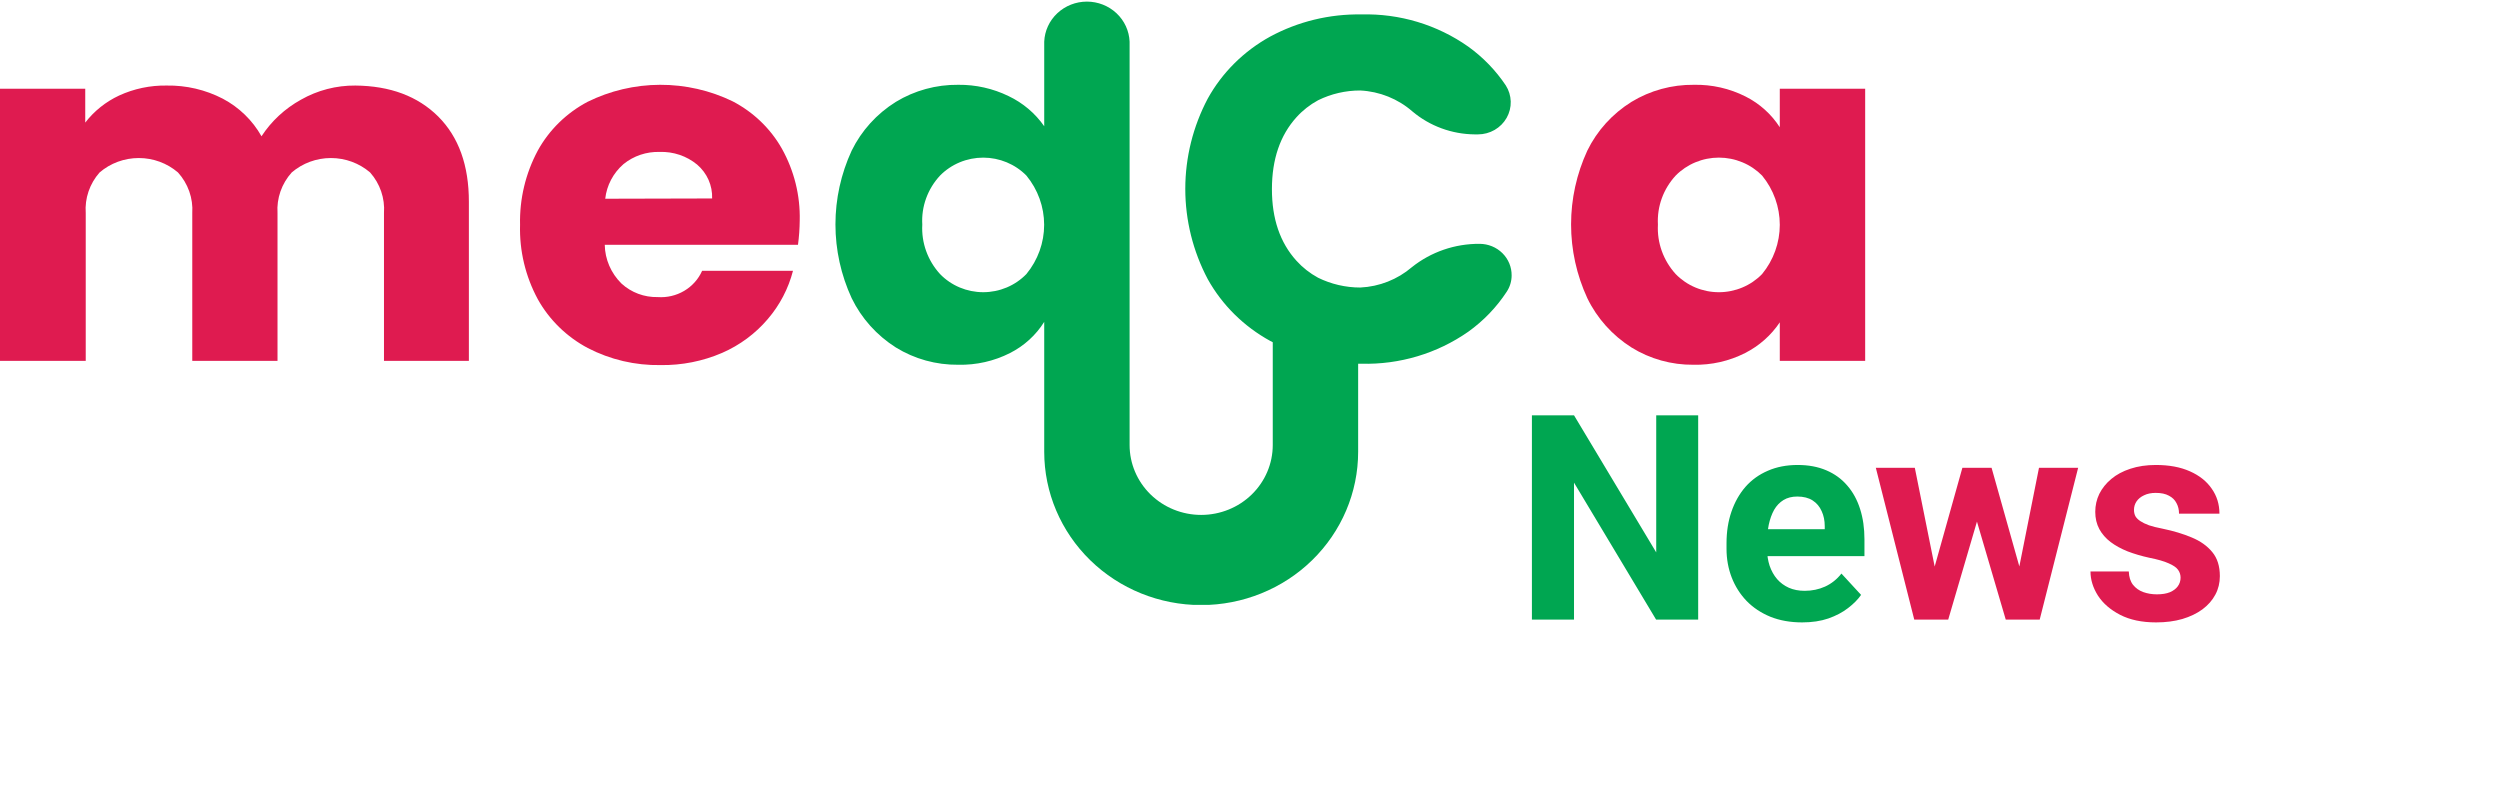 <svg width="348" height="110" viewBox="0 0 174 55" fill="none" xmlns="http://www.w3.org/2000/svg">
<g clip-path="url(#clip0_395_308)">
<path d="M30.5 8.109C31.926 9.536 32.637 11.515 32.634 14.049V25.118H26.725V14.831C26.799 13.801 26.452 12.784 25.759 12.003C25.005 11.356 24.036 10.999 23.032 10.999C22.028 10.999 21.058 11.356 20.304 12.003C19.957 12.387 19.691 12.835 19.521 13.321C19.352 13.806 19.281 14.319 19.315 14.831V25.118H13.382V14.831C13.415 14.319 13.344 13.806 13.173 13.32C13.002 12.835 12.735 12.387 12.387 12.003C11.633 11.356 10.664 10.999 9.66 10.999C8.656 10.999 7.686 11.356 6.932 12.003C6.24 12.784 5.893 13.801 5.967 14.831V25.118H-0.01V6.176H5.933V8.533C6.553 7.728 7.363 7.081 8.294 6.647C9.326 6.173 10.455 5.936 11.596 5.954C12.957 5.931 14.303 6.246 15.506 6.869C16.643 7.47 17.578 8.378 18.2 9.485C18.888 8.43 19.831 7.556 20.946 6.939C22.096 6.284 23.405 5.943 24.736 5.954C27.153 5.976 29.074 6.694 30.5 8.109Z" fill="#DF1B50"/>
<path d="M55.54 17.038H42.091C42.108 18.049 42.525 19.015 43.254 19.734C43.935 20.359 44.84 20.698 45.774 20.677C46.42 20.723 47.066 20.572 47.62 20.244C48.174 19.917 48.611 19.428 48.868 18.848H55.192C54.874 20.081 54.276 21.229 53.44 22.204C52.579 23.218 51.49 24.025 50.259 24.561C48.912 25.142 47.453 25.431 45.982 25.41C44.215 25.441 42.468 25.032 40.908 24.222C39.439 23.441 38.232 22.262 37.432 20.828C36.57 19.233 36.145 17.449 36.196 15.647C36.154 13.852 36.577 12.076 37.427 10.485C38.218 9.048 39.421 7.868 40.889 7.09C42.455 6.315 44.185 5.908 45.941 5.902C47.697 5.897 49.431 6.292 51.002 7.057C52.446 7.811 53.635 8.957 54.425 10.357C55.276 11.886 55.702 13.606 55.661 15.345C55.655 15.911 55.615 16.476 55.54 17.038V17.038ZM49.564 13.813C49.58 13.369 49.495 12.927 49.315 12.519C49.134 12.112 48.863 11.748 48.521 11.456C47.794 10.856 46.865 10.542 45.914 10.574C44.996 10.547 44.1 10.848 43.394 11.423C42.68 12.044 42.227 12.903 42.124 13.832L49.564 13.813Z" fill="#DF1B50"/>
<path d="M102.984 16.971C101.264 16.958 99.594 17.534 98.263 18.598C97.265 19.451 96.001 19.95 94.676 20.012C93.655 20.012 92.648 19.777 91.736 19.329C91.169 19.021 90.659 18.621 90.23 18.145C89.091 16.888 88.523 15.224 88.526 13.153C88.529 11.082 89.097 9.419 90.23 8.165C90.66 7.687 91.171 7.285 91.741 6.977C92.651 6.528 93.657 6.296 94.676 6.298C96.02 6.365 97.299 6.879 98.302 7.755C99.51 8.774 101.05 9.341 102.646 9.353H102.869C103.276 9.352 103.676 9.245 104.026 9.043C104.377 8.84 104.666 8.55 104.863 8.202C105.06 7.853 105.158 7.46 105.147 7.062C105.136 6.665 105.016 6.277 104.8 5.94C104.101 4.896 103.217 3.982 102.188 3.243C100.027 1.72 97.413 0.933 94.749 1.004C92.533 0.967 90.345 1.499 88.405 2.546C86.57 3.555 85.063 5.05 84.061 6.859C83.033 8.803 82.496 10.959 82.496 13.146C82.496 15.333 83.033 17.489 84.061 19.432C85.067 21.234 86.573 22.723 88.405 23.727L88.584 23.821V30.973C88.584 32.263 88.059 33.501 87.125 34.413C86.191 35.326 84.923 35.838 83.602 35.838C82.281 35.838 81.014 35.326 80.079 34.413C79.145 33.501 78.62 32.263 78.62 30.973V2.899C78.589 2.15 78.263 1.441 77.709 0.922C77.155 0.402 76.417 0.112 75.649 0.112C74.881 0.112 74.143 0.402 73.589 0.922C73.035 1.441 72.709 2.15 72.678 2.899V8.787C72.051 7.886 71.194 7.161 70.191 6.685C69.106 6.158 67.908 5.89 66.696 5.902C65.162 5.885 63.654 6.297 62.352 7.09C61.022 7.919 59.957 9.095 59.276 10.485C58.532 12.098 58.147 13.848 58.147 15.618C58.147 17.389 58.532 19.139 59.276 20.752C59.956 22.152 61.021 23.341 62.352 24.184C63.651 24.986 65.16 25.404 66.696 25.387C67.948 25.415 69.187 25.135 70.298 24.571C71.279 24.074 72.102 23.324 72.678 22.402V31.445C72.678 34.274 73.829 36.987 75.877 38.988C77.926 40.989 80.705 42.113 83.602 42.113C86.499 42.113 89.278 40.989 91.327 38.988C93.376 36.987 94.527 34.274 94.527 31.445V25.316H94.749C97.41 25.385 100.022 24.604 102.188 23.091C103.25 22.332 104.158 21.387 104.867 20.305C105.09 19.967 105.209 19.575 105.21 19.173C105.213 18.886 105.158 18.6 105.048 18.334C104.937 18.067 104.774 17.824 104.567 17.619C104.36 17.415 104.114 17.252 103.842 17.141C103.57 17.03 103.279 16.972 102.984 16.971ZM71.437 19.074C71.05 19.473 70.584 19.791 70.068 20.008C69.551 20.225 68.994 20.337 68.432 20.337C67.869 20.337 67.313 20.225 66.796 20.008C66.279 19.791 65.813 19.473 65.427 19.074C64.566 18.131 64.121 16.894 64.191 15.633C64.154 15.012 64.244 14.39 64.457 13.804C64.669 13.218 64.999 12.68 65.427 12.22C65.816 11.825 66.282 11.511 66.799 11.296C67.315 11.082 67.871 10.971 68.432 10.971C68.993 10.971 69.548 11.082 70.065 11.296C70.581 11.511 71.048 11.825 71.437 12.22C72.237 13.191 72.673 14.4 72.673 15.647C72.673 16.893 72.237 18.103 71.437 19.074Z" fill="#00A651"/>
<path d="M110.477 10.485C111.156 9.094 112.221 7.918 113.552 7.09C114.854 6.297 116.362 5.885 117.897 5.902C119.146 5.876 120.383 6.157 121.493 6.718C122.468 7.21 123.29 7.949 123.873 8.858V6.176H129.816V25.118H123.873V22.435C123.27 23.338 122.438 24.073 121.459 24.571C120.35 25.134 119.113 25.415 117.863 25.387C116.337 25.401 114.84 24.983 113.552 24.184C112.22 23.342 111.155 22.153 110.477 20.752C109.732 19.139 109.347 17.389 109.347 15.618C109.347 13.848 109.732 12.098 110.477 10.485ZM122.642 12.22C122.252 11.825 121.785 11.51 121.268 11.296C120.752 11.081 120.196 10.97 119.634 10.97C119.073 10.97 118.517 11.081 118 11.296C117.484 11.51 117.016 11.825 116.627 12.22C116.201 12.681 115.872 13.22 115.66 13.806C115.448 14.391 115.357 15.012 115.391 15.633C115.324 16.894 115.768 18.13 116.627 19.074C117.014 19.473 117.48 19.791 117.997 20.008C118.514 20.226 119.071 20.338 119.634 20.338C120.197 20.338 120.754 20.226 121.271 20.008C121.789 19.791 122.255 19.473 122.642 19.074C123.439 18.101 123.873 16.892 123.873 15.647C123.873 14.401 123.439 13.192 122.642 12.22Z" fill="#DF1B50"/>
<path d="M63.978 23.048L64.061 23.251Z" fill="#100E0E"/>
</g>
<path d="M118.193 28.905V43.123H115.264L109.551 33.592V43.123H106.621V28.905H109.551L115.273 38.446V28.905H118.193ZM125.43 43.319C124.609 43.319 123.874 43.188 123.223 42.928C122.572 42.661 122.018 42.293 121.562 41.825C121.113 41.356 120.768 40.812 120.527 40.194C120.286 39.569 120.166 38.905 120.166 38.202V37.811C120.166 37.01 120.28 36.278 120.508 35.614C120.736 34.95 121.061 34.373 121.484 33.885C121.914 33.397 122.435 33.023 123.047 32.762C123.659 32.495 124.349 32.362 125.117 32.362C125.866 32.362 126.53 32.485 127.109 32.733C127.689 32.98 128.174 33.332 128.564 33.788C128.962 34.243 129.261 34.79 129.463 35.428C129.665 36.06 129.766 36.763 129.766 37.538V38.709H121.367V36.834H127.002V36.62C127.002 36.229 126.93 35.881 126.787 35.575C126.65 35.262 126.442 35.015 126.162 34.832C125.882 34.65 125.524 34.559 125.088 34.559C124.717 34.559 124.398 34.64 124.131 34.803C123.864 34.966 123.646 35.194 123.477 35.487C123.314 35.78 123.19 36.125 123.105 36.522C123.027 36.913 122.988 37.342 122.988 37.811V38.202C122.988 38.625 123.047 39.015 123.164 39.373C123.288 39.731 123.46 40.041 123.682 40.301C123.91 40.562 124.183 40.763 124.502 40.907C124.827 41.05 125.195 41.121 125.605 41.121C126.113 41.121 126.585 41.024 127.021 40.828C127.464 40.627 127.845 40.324 128.164 39.92L129.531 41.405C129.31 41.724 129.007 42.03 128.623 42.323C128.245 42.616 127.79 42.856 127.256 43.045C126.722 43.228 126.113 43.319 125.43 43.319Z" fill="#00A651"/>
<path d="M134.385 40.389L136.582 32.557H138.369L137.793 35.633L135.596 43.123H134.102L134.385 40.389ZM133.271 32.557L134.844 40.379L134.99 43.123H133.232L130.557 32.557H133.271ZM140.381 40.252L141.914 32.557H144.639L141.963 43.123H140.215L140.381 40.252ZM138.613 32.557L140.801 40.33L141.104 43.123H139.6L137.402 35.643L136.846 32.557H138.613ZM151.768 40.203C151.768 40.002 151.709 39.819 151.592 39.657C151.475 39.494 151.257 39.344 150.938 39.207C150.625 39.064 150.173 38.934 149.58 38.817C149.046 38.7 148.548 38.553 148.086 38.377C147.63 38.195 147.233 37.977 146.895 37.723C146.562 37.469 146.302 37.17 146.113 36.825C145.924 36.473 145.83 36.073 145.83 35.623C145.83 35.181 145.924 34.764 146.113 34.373C146.309 33.983 146.585 33.638 146.943 33.338C147.308 33.032 147.751 32.795 148.271 32.625C148.799 32.45 149.391 32.362 150.049 32.362C150.967 32.362 151.755 32.508 152.412 32.801C153.076 33.094 153.584 33.498 153.936 34.012C154.294 34.52 154.473 35.099 154.473 35.75H151.66C151.66 35.477 151.602 35.233 151.484 35.018C151.374 34.797 151.198 34.624 150.957 34.5C150.723 34.37 150.417 34.305 150.039 34.305C149.727 34.305 149.456 34.36 149.229 34.471C149.001 34.575 148.825 34.718 148.701 34.901C148.584 35.077 148.525 35.272 148.525 35.487C148.525 35.65 148.558 35.796 148.623 35.926C148.695 36.05 148.809 36.164 148.965 36.268C149.121 36.372 149.323 36.47 149.57 36.561C149.824 36.645 150.137 36.724 150.508 36.795C151.27 36.952 151.95 37.157 152.549 37.41C153.148 37.658 153.623 37.996 153.975 38.426C154.326 38.849 154.502 39.406 154.502 40.096C154.502 40.565 154.398 40.995 154.189 41.385C153.981 41.776 153.682 42.118 153.291 42.41C152.9 42.697 152.432 42.922 151.885 43.084C151.344 43.241 150.736 43.319 150.059 43.319C149.076 43.319 148.242 43.143 147.559 42.791C146.882 42.44 146.367 41.994 146.016 41.453C145.671 40.907 145.498 40.347 145.498 39.774H148.164C148.177 40.158 148.275 40.467 148.457 40.702C148.646 40.936 148.883 41.105 149.17 41.209C149.463 41.313 149.779 41.366 150.117 41.366C150.482 41.366 150.785 41.317 151.025 41.219C151.266 41.115 151.449 40.978 151.572 40.809C151.702 40.633 151.768 40.431 151.768 40.203Z" fill="#DF1B50"/>
<defs>
<clipPath id="clip0_395_308">
<rect width="129.82" height="42.099" fill="white"/>
</clipPath>
</defs>
</svg>
